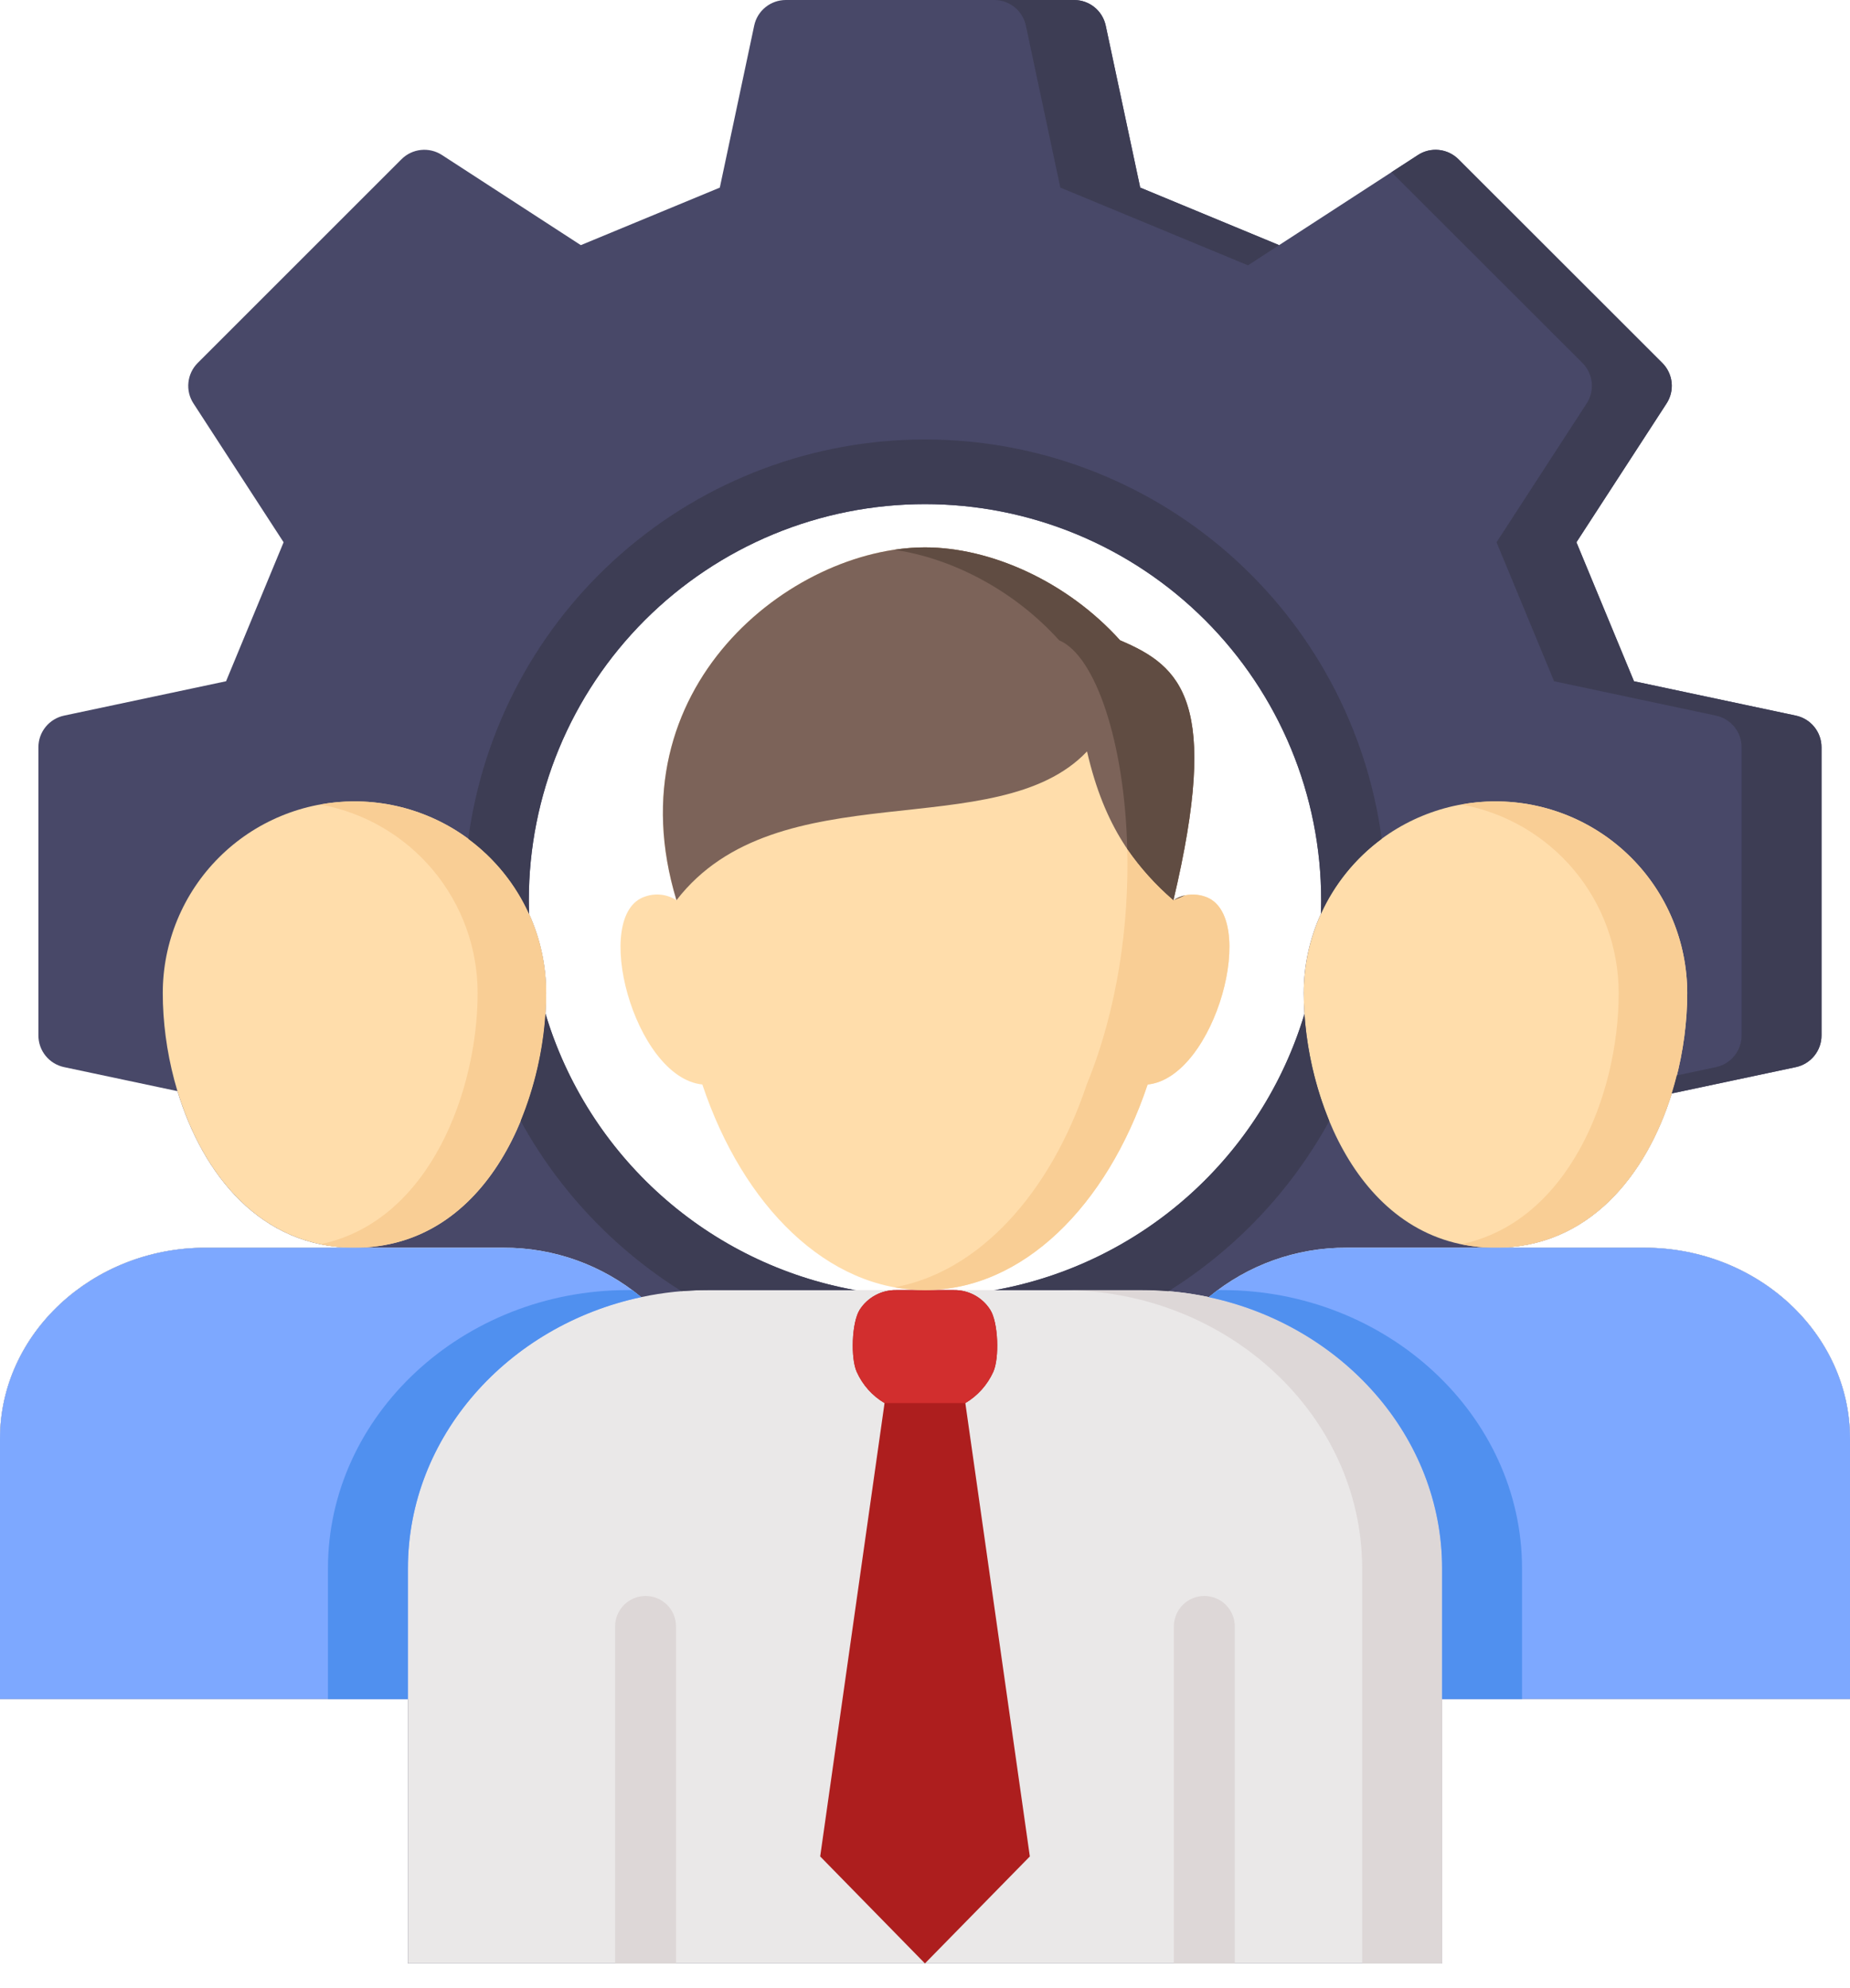 <svg width="67" height="72" viewBox="0 0 67 72" fill="none" xmlns="http://www.w3.org/2000/svg">
<path d="M59.553 45.196H54.163C57.532 45.196 59.622 42.582 60.546 39.608L65.04 38.654C65.303 38.598 65.538 38.454 65.707 38.245C65.876 38.037 65.968 37.777 65.968 37.508V27.067C65.968 26.799 65.876 26.539 65.707 26.331C65.538 26.122 65.303 25.978 65.04 25.922L59.176 24.677L57.092 19.643L60.358 14.613C60.504 14.388 60.568 14.12 60.54 13.853C60.512 13.587 60.393 13.338 60.203 13.148L52.819 5.768C52.629 5.579 52.38 5.46 52.114 5.432C51.847 5.404 51.578 5.468 51.354 5.614L46.324 8.88L41.294 6.796L40.045 0.928C39.989 0.665 39.845 0.43 39.637 0.261C39.428 0.092 39.168 5.5928e-05 38.9 1.31502e-10H28.459C28.191 -4.01975e-06 27.93 0.092 27.722 0.261C27.513 0.43 27.369 0.665 27.314 0.928L26.069 6.796L21.035 8.88L16.005 5.614C15.78 5.468 15.512 5.404 15.245 5.432C14.978 5.46 14.729 5.579 14.54 5.769L7.16 13.148C6.97 13.338 6.852 13.587 6.824 13.854C6.795 14.12 6.86 14.389 7.006 14.613L10.271 19.643L8.187 24.677L2.319 25.922C2.057 25.978 1.821 26.122 1.652 26.331C1.483 26.539 1.391 26.799 1.391 27.067V37.508C1.391 37.777 1.483 38.037 1.652 38.245C1.821 38.454 2.056 38.598 2.319 38.654L6.427 39.525C7.338 42.534 9.434 45.196 12.837 45.196H7.443C3.35 45.196 0 48.307 0 52.11V61.545H14.773V71.121H52.227V61.545H67V52.11C67 48.307 63.65 45.196 59.553 45.196ZM47.839 33.1C47.428 34.002 47.216 34.98 47.216 35.971C47.216 36.219 47.225 36.474 47.243 36.733C46.356 39.689 44.539 42.28 42.062 44.122C39.585 45.964 36.581 46.958 33.494 46.957C30.408 46.955 27.404 45.959 24.929 44.115C22.454 42.272 20.639 39.679 19.754 36.722C19.771 36.467 19.779 36.215 19.779 35.971C19.78 34.984 19.57 34.008 19.162 33.109C19.156 32.943 19.152 32.776 19.152 32.609C19.152 30.725 19.523 28.859 20.244 27.118C20.965 25.378 22.022 23.796 23.355 22.463C24.687 21.131 26.269 20.074 28.009 19.353C29.75 18.632 31.616 18.261 33.5 18.261C35.384 18.261 37.25 18.632 38.991 19.353C40.731 20.074 42.313 21.131 43.645 22.463C44.978 23.796 46.035 25.378 46.756 27.118C47.477 28.859 47.848 30.725 47.848 32.609C47.848 32.773 47.844 32.937 47.839 33.1Z" fill="#484868"/>
<path d="M67 52.11C67 48.307 63.65 45.196 59.553 45.196H48.768C46.949 45.188 45.185 45.82 43.785 46.981L43.783 46.987C42.988 46.817 42.178 46.731 41.365 46.731H25.631C24.822 46.731 24.015 46.817 23.224 46.985L23.214 46.981C21.814 45.82 20.051 45.188 18.232 45.196H7.443C3.35 45.196 0 48.307 0 52.11V61.545H14.773V71.122H52.227V61.545H67V52.11Z" fill="#EAE8E8"/>
<path d="M41.365 46.731H38.47C44.443 46.731 49.332 51.265 49.332 56.813V71.121H52.227V56.813C52.227 51.265 47.338 46.731 41.365 46.731Z" fill="#DDD7D7"/>
<path d="M24.483 71.121V58.926C24.485 58.781 24.457 58.636 24.402 58.501C24.348 58.365 24.267 58.242 24.164 58.138C24.062 58.035 23.94 57.952 23.805 57.896C23.67 57.84 23.526 57.811 23.38 57.811C23.234 57.811 23.09 57.84 22.955 57.896C22.82 57.952 22.698 58.035 22.596 58.138C22.493 58.242 22.412 58.365 22.357 58.501C22.303 58.636 22.275 58.781 22.277 58.926V71.121H24.483Z" fill="#DDD7D7"/>
<path d="M44.719 71.121V58.926C44.721 58.781 44.693 58.636 44.639 58.501C44.584 58.365 44.503 58.242 44.4 58.138C44.298 58.035 44.176 57.952 44.041 57.896C43.906 57.84 43.762 57.811 43.616 57.811C43.47 57.811 43.326 57.84 43.191 57.896C43.056 57.952 42.934 58.035 42.832 58.138C42.729 58.242 42.648 58.365 42.593 58.501C42.539 58.636 42.511 58.781 42.513 58.926V71.121H44.719Z" fill="#DDD7D7"/>
<path d="M12.837 29.029C11.926 29.029 11.023 29.208 10.181 29.557C9.338 29.906 8.573 30.417 7.929 31.062C7.284 31.706 6.773 32.472 6.424 33.314C6.075 34.156 5.895 35.059 5.895 35.971C5.895 40.04 8.102 45.196 12.837 45.196C17.719 45.196 19.779 39.805 19.779 35.971C19.78 35.059 19.6 34.156 19.251 33.314C18.902 32.471 18.391 31.706 17.747 31.061C17.102 30.417 16.337 29.905 15.494 29.557C14.652 29.208 13.749 29.028 12.837 29.029V29.029Z" fill="#FFDDAB"/>
<path d="M12.837 29.029C12.421 29.029 12.006 29.067 11.597 29.142C13.196 29.432 14.643 30.275 15.685 31.523C16.727 32.771 17.298 34.345 17.298 35.971C17.298 39.462 15.59 44.241 11.601 45.07C12.008 45.154 12.422 45.196 12.837 45.196C17.719 45.196 19.78 39.805 19.78 35.971C19.78 35.059 19.6 34.156 19.251 33.314C18.902 32.472 18.391 31.706 17.746 31.062C17.102 30.417 16.336 29.906 15.494 29.557C14.652 29.208 13.749 29.029 12.837 29.029Z" fill="#F9CE95"/>
<path d="M33.498 71.122L29.704 67.246L32.035 50.824C31.591 50.562 31.24 50.168 31.029 49.697C30.803 49.204 30.843 47.895 31.138 47.438C31.28 47.218 31.475 47.038 31.705 46.915C31.936 46.791 32.194 46.728 32.455 46.731H34.541C34.802 46.727 35.06 46.79 35.291 46.913C35.522 47.037 35.717 47.218 35.858 47.438C36.157 47.895 36.197 49.204 35.971 49.697C35.757 50.167 35.405 50.561 34.961 50.824L37.297 67.246L33.498 71.122Z" fill="#AD1E1E"/>
<path d="M33.498 46.731C37.03 46.731 40.084 43.697 41.563 39.284C44.032 39.03 45.616 33.09 43.62 32.471C43.435 32.408 43.237 32.388 43.043 32.412C42.848 32.435 42.661 32.503 42.497 32.609C44.198 25.428 42.808 24.144 40.565 23.194C38.63 21.048 35.861 19.828 33.498 19.828C28.673 19.828 22.159 24.907 24.499 32.609C24.334 32.503 24.148 32.435 23.953 32.411C23.758 32.388 23.561 32.408 23.376 32.472C21.383 33.09 22.963 39.03 25.436 39.284C26.911 43.697 29.97 46.731 33.498 46.731L33.498 46.731Z" fill="#FFDDAB"/>
<path d="M14.773 56.813C14.773 52.037 18.4 48.01 23.224 46.986L23.214 46.982C21.814 45.821 20.051 45.189 18.232 45.197H7.443C3.35 45.197 0 48.308 0 52.11V61.545H14.773V56.813Z" fill="#7DA8FF"/>
<path d="M14.773 61.545V56.813C14.773 52.037 18.4 48.01 23.224 46.986L23.214 46.982C23.112 46.895 23.004 46.813 22.896 46.731H22.735C16.763 46.731 11.877 51.269 11.877 56.813V61.545H14.773Z" fill="#5090EF"/>
<path d="M54.163 29.029C56.004 29.029 57.769 29.761 59.071 31.063C60.373 32.364 61.104 34.13 61.105 35.971C61.105 40.04 58.895 45.196 54.163 45.196C49.281 45.196 47.216 39.805 47.216 35.971C47.217 34.129 47.95 32.363 49.252 31.061C50.555 29.759 52.322 29.028 54.163 29.029Z" fill="#FFDDAB"/>
<path d="M54.163 29.029C53.747 29.029 53.331 29.067 52.922 29.142C54.521 29.433 55.968 30.275 57.01 31.523C58.051 32.771 58.622 34.345 58.623 35.971C58.623 39.667 56.798 44.26 52.917 45.07C53.327 45.154 53.744 45.197 54.163 45.196C58.894 45.196 61.105 40.04 61.105 35.971C61.104 34.13 60.373 32.364 59.071 31.063C57.769 29.761 56.004 29.029 54.163 29.029Z" fill="#F9CE95"/>
<path d="M59.553 45.196H48.768C46.949 45.188 45.185 45.82 43.785 46.981L43.783 46.987C48.602 48.015 52.227 52.036 52.227 56.813V61.544H67V52.11C67 48.307 63.65 45.196 59.553 45.196Z" fill="#7DA8FF"/>
<path d="M52.227 61.545V56.813C52.227 52.037 48.599 48.01 43.776 46.986L43.786 46.982C43.889 46.895 43.996 46.813 44.104 46.731H44.265C50.237 46.731 55.122 51.269 55.122 56.813V61.545H52.227Z" fill="#5090EF"/>
<path d="M35.971 49.697C36.197 49.204 36.157 47.895 35.858 47.438C35.717 47.218 35.522 47.037 35.291 46.913C35.061 46.79 34.802 46.727 34.541 46.731H32.455C32.194 46.728 31.936 46.791 31.706 46.915C31.475 47.038 31.28 47.218 31.138 47.438C30.843 47.895 30.803 49.204 31.029 49.697C31.24 50.168 31.591 50.562 32.035 50.824H34.961C35.405 50.561 35.758 50.167 35.971 49.697Z" fill="#D22E2E"/>
<path d="M40.565 23.194C38.63 21.048 35.862 19.828 33.498 19.828C28.673 19.828 22.16 24.907 24.499 32.609C28.16 27.862 36.105 30.661 39.368 27.219C40.003 29.989 41.141 31.41 42.497 32.609C44.197 25.428 42.808 24.143 40.565 23.194Z" fill="#7C6359"/>
<path d="M43.62 32.471C43.396 32.4 43.158 32.386 42.927 32.429C42.787 32.495 42.644 32.555 42.497 32.609C41.862 32.064 41.3 31.44 40.825 30.752C40.892 33.464 40.484 36.527 39.358 39.284C38.035 43.23 35.452 46.072 32.396 46.63C32.759 46.697 33.128 46.731 33.498 46.732C37.03 46.732 40.084 43.697 41.563 39.285C44.032 39.03 45.617 33.09 43.62 32.471Z" fill="#F9CE95"/>
<path d="M42.497 32.609C42.644 32.555 42.787 32.495 42.927 32.429C42.773 32.459 42.626 32.52 42.497 32.609Z" fill="#604C42"/>
<path d="M40.565 23.194C38.63 21.048 35.862 19.828 33.498 19.828C33.126 19.829 32.754 19.858 32.386 19.914C34.473 20.221 36.716 21.372 38.359 23.194C39.676 23.751 40.73 26.898 40.825 30.752C41.3 31.44 41.862 32.064 42.497 32.609C44.197 25.428 42.808 24.143 40.565 23.194Z" fill="#604C42"/>
<path d="M37.153 0.927L38.401 6.795L45.198 9.611L46.324 8.879L41.294 6.795L40.045 0.927C39.989 0.665 39.845 0.429 39.637 0.261C39.428 0.092 39.168 -2.03736e-05 38.9 3.38319e-09H36.007C36.276 -6.1015e-06 36.536 0.092 36.744 0.261C36.953 0.43 37.097 0.665 37.153 0.927Z" fill="#3D3D54"/>
<path d="M65.04 25.922L59.176 24.677L57.092 19.643L60.357 14.613C60.503 14.388 60.567 14.12 60.539 13.853C60.511 13.587 60.392 13.338 60.203 13.148L52.819 5.768C52.629 5.579 52.38 5.46 52.114 5.432C51.847 5.404 51.578 5.468 51.354 5.615L50.395 6.237L57.31 13.148C57.499 13.338 57.618 13.587 57.646 13.853C57.674 14.12 57.61 14.388 57.464 14.613L54.199 19.643L56.283 24.677L62.147 25.922C62.409 25.978 62.645 26.122 62.813 26.331C62.982 26.539 63.074 26.799 63.074 27.067V37.508C63.074 37.777 62.982 38.037 62.813 38.245C62.645 38.454 62.409 38.598 62.147 38.654L60.728 38.955C60.672 39.177 60.611 39.398 60.542 39.617L60.545 39.608L65.039 38.654C65.302 38.598 65.537 38.454 65.706 38.245C65.875 38.037 65.967 37.777 65.967 37.508V27.067C65.967 26.799 65.875 26.539 65.706 26.331C65.537 26.122 65.302 25.978 65.04 25.922Z" fill="#3D3D54"/>
<path d="M47.848 32.609C47.848 32.775 47.842 32.94 47.837 33.105C48.328 32.025 49.086 31.088 50.041 30.384C49.502 26.379 47.528 22.706 44.486 20.045C41.444 17.385 37.541 15.919 33.499 15.919C29.459 15.919 25.555 17.386 22.513 20.046C19.471 22.706 17.498 26.38 16.959 30.385C17.915 31.091 18.674 32.03 19.164 33.112C19.158 32.945 19.152 32.778 19.152 32.609C19.152 30.725 19.523 28.859 20.244 27.118C20.965 25.378 22.022 23.796 23.355 22.463C24.687 21.131 26.269 20.074 28.009 19.353C29.75 18.632 31.616 18.261 33.5 18.261C35.384 18.261 37.25 18.632 38.991 19.353C40.731 20.074 42.313 21.131 43.645 22.463C44.978 23.796 46.035 25.378 46.756 27.118C47.477 28.859 47.848 30.725 47.848 32.609Z" fill="#3D3D54"/>
<path d="M19.755 36.715C19.666 38.052 19.363 39.365 18.857 40.605C20.24 43.124 22.245 45.247 24.681 46.771C24.994 46.745 25.311 46.731 25.631 46.731H30.96C28.351 46.256 25.923 45.07 23.946 43.302C21.969 41.535 20.518 39.255 19.755 36.715Z" fill="#3D3D54"/>
<path d="M47.242 36.726C46.477 39.263 45.027 41.54 43.05 43.306C41.074 45.071 38.648 46.257 36.041 46.731H41.365C41.687 46.731 42.005 46.745 42.319 46.772C44.754 45.248 46.759 43.126 48.142 40.608C47.636 39.37 47.332 38.06 47.242 36.726Z" fill="#3D3D54"/>
</svg>

